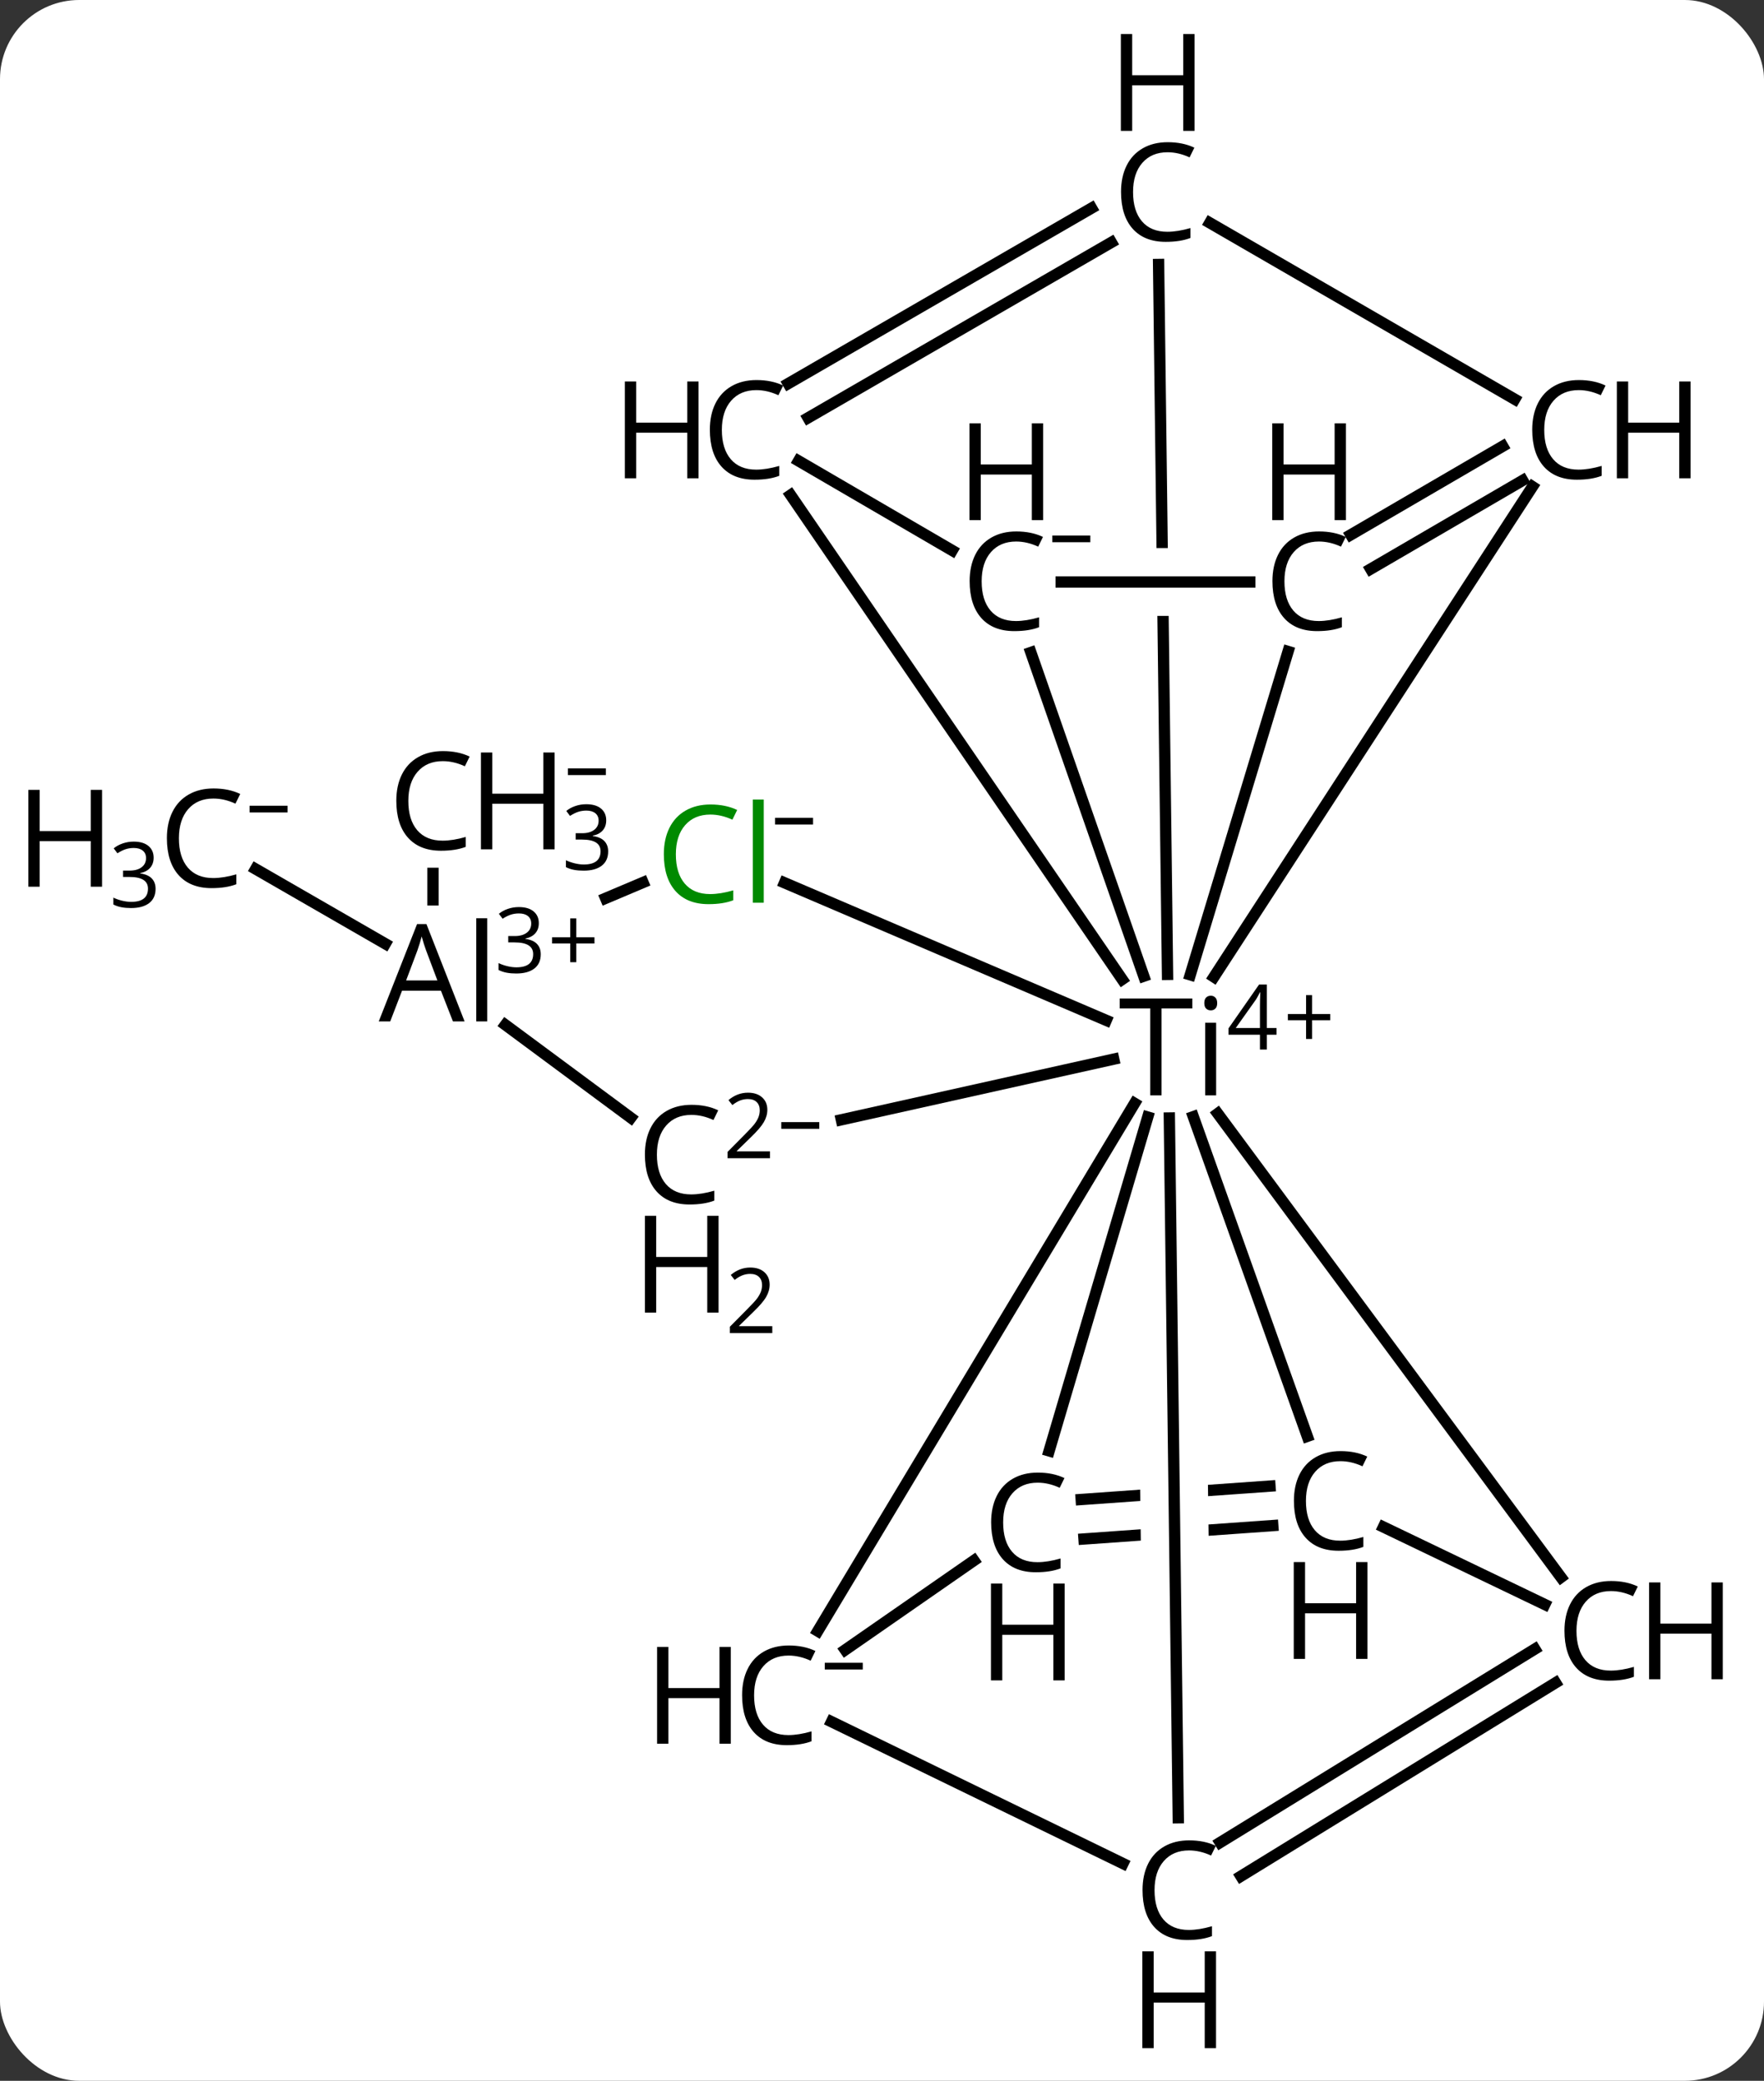 <svg width="156" viewBox="0 0 156 184" style="fill-opacity:1; color-rendering:auto; color-interpolation:auto; text-rendering:auto; stroke:black; stroke-linecap:square; stroke-miterlimit:10; shape-rendering:auto; stroke-opacity:1; fill:black; stroke-dasharray:none; font-weight:normal; stroke-width:1; font-family:'Open Sans'; font-style:normal; stroke-linejoin:miter; font-size:12; stroke-dashoffset:0; image-rendering:auto;" height="184" class="cas-substance-image" xmlns:xlink="http://www.w3.org/1999/xlink" xmlns="http://www.w3.org/2000/svg"><rect x="0" y="0" width="156" height="184" fill="#333333" stroke="none"/><svg class="cas-substance-single-component"><rect y="0" x="0" width="156" stroke="none" ry="7" rx="7" height="184" fill="white" class="cas-substance-group"/><svg y="0" x="0" width="156" viewBox="0 0 156 184" style="fill:black;" height="184" class="cas-substance-single-component-image"><svg><g><clipPath id="clipPath_766d7a07b1424253a9e5bba1d74103921" clipPathUnits="userSpaceOnUse"><path d="M-618.48 -558.536 L-618.48 -552.536 L-652.757 -552.536 L-652.757 -558.536 ZM-615.667 -593.959 L-655.664 -593.456 L-654.62 -510.419 L-614.623 -510.923 L-615.667 -593.959 Z"/></clipPath><clipPath id="clipPath_766d7a07b1424253a9e5bba1d74103922" clipPathUnits="userSpaceOnUse"><path d="M-618.005 -494.429 L-631.401 -493.478 L-631.401 -493.478 L-630.891 -453.414 L-630.891 -453.414 L-615.173 -454.53 L-618.005 -494.429 ZM-637.396 -493.053 L-652.263 -491.998 L-649.431 -452.098 L-636.886 -452.988 L-636.886 -452.988 L-637.396 -493.053 Z"/></clipPath><g transform="translate(738,607)" style="text-rendering:geometricPrecision; color-rendering:optimizeQuality; color-interpolation:linearRGB; stroke-linecap:butt; image-rendering:optimizeQuality;"><line y2="-523.546" y1="-530.154" x2="-703.927" x1="-715.393" style="fill:none;"/><line y2="-527.425" y1="-529.771" x2="-699.71" x1="-699.71" style="fill:none;"/><line y2="-583.614" y1="-520.838" x2="-635.539" x1="-634.749" style="fill:none; clip-path:url(#clipPath_766d7a07b1424253a9e5bba1d74103921);"/><line y2="-563.969" y1="-520.611" x2="-602.475" x1="-630.646" style="fill:none;"/><line y2="-563.225" y1="-520.395" x2="-668.081" x1="-638.759" style="fill:none;"/><line y2="-467.521" y1="-508.532" x2="-599.953" x1="-630.309" style="fill:none;"/><line y2="-549.304" y1="-520.679" x2="-646.834" x1="-636.851" style="fill:none;"/><line y2="-462.769" y1="-509.435" x2="-665.681" x1="-637.662" style="fill:none;"/><line y2="-478.7" y1="-508.221" x2="-645.22" x1="-636.5" style="fill:none;"/><line y2="-479.989" y1="-508.255" x2="-622.389" x1="-632.47" style="fill:none;"/><line y2="-472.097" y1="-470.912" x2="-625.443" x1="-642.135" style="fill:none; clip-path:url(#clipPath_766d7a07b1424253a9e5bba1d74103922);"/><line y2="-475.588" y1="-474.403" x2="-625.691" x1="-642.383" style="fill:none; clip-path:url(#clipPath_766d7a07b1424253a9e5bba1d74103922);"/><line y2="-446.261" y1="-508.139" x2="-633.8" x1="-634.588" style="fill:none;"/><line y2="-549.391" y1="-520.797" x2="-624.089" x1="-632.739" style="fill:none;"/><line y2="-507.98" y1="-513.343" x2="-663.594" x1="-639.508" style="fill:none;"/><line y2="-528.936" y1="-516.774" x2="-668.618" x1="-640.172" style="fill:none;"/><line y2="-571.697" y1="-587.295" x2="-604.048" x1="-631.015" style="fill:none;"/><line y2="-573.082" y1="-588.596" x2="-668.291" x1="-641.468" style="fill:none;"/><line y2="-570.052" y1="-585.566" x2="-666.538" x1="-639.716" style="fill:none;"/><line y2="-559.708" y1="-567.54" x2="-618.547" x1="-605.106" style="fill:none;"/><line y2="-556.684" y1="-564.516" x2="-616.785" x1="-603.344" style="fill:none;"/><line y2="-558.324" y1="-566.244" x2="-653.791" x1="-667.381" style="fill:none;"/><line y2="-471.971" y1="-465.12" x2="-615.657" x1="-601.389" style="fill:none;"/><line y2="-444.073" y1="-461.177" x2="-630.095" x1="-602.266" style="fill:none;"/><line y2="-441.092" y1="-458.196" x2="-628.262" x1="-600.434" style="fill:none;"/><line y2="-555.536" y1="-555.536" x2="-627.472" x1="-644.153" style="fill:none;"/><line y2="-469.006" y1="-461.105" x2="-651.87" x1="-663.252" style="fill:none;"/><line y2="-442.212" y1="-454.752" x2="-638.69" x1="-664.463" style="fill:none;"/><line y2="-516.372" y1="-508.158" x2="-693.305" x1="-682.215" style="fill:none;"/><line y2="-527.568" y1="-528.965" x2="-684.439" x1="-681.135" style="fill:none;"/><path style="stroke-linecap:square; stroke:none;" d="M-719.131 -536.387 Q-720.538 -536.387 -721.358 -535.45 Q-722.178 -534.512 -722.178 -532.871 Q-722.178 -531.2 -721.389 -530.278 Q-720.6 -529.356 -719.147 -529.356 Q-718.241 -529.356 -717.1 -529.684 L-717.1 -528.809 Q-717.991 -528.465 -719.288 -528.465 Q-721.178 -528.465 -722.21 -529.621 Q-723.241 -530.778 -723.241 -532.887 Q-723.241 -534.215 -722.749 -535.207 Q-722.256 -536.2 -721.319 -536.739 Q-720.381 -537.278 -719.116 -537.278 Q-717.772 -537.278 -716.756 -536.793 L-717.178 -535.934 Q-718.163 -536.387 -719.131 -536.387 Z"/><path style="stroke-linecap:square; stroke:none;" d="M-728.975 -528.59 L-729.975 -528.59 L-729.975 -532.621 L-734.491 -532.621 L-734.491 -528.59 L-735.491 -528.59 L-735.491 -537.153 L-734.491 -537.153 L-734.491 -533.512 L-729.975 -533.512 L-729.975 -537.153 L-728.975 -537.153 L-728.975 -528.59 Z"/><path style="stroke-linecap:square; stroke:none;" d="M-724.413 -531.156 Q-724.413 -530.609 -724.725 -530.257 Q-725.038 -529.906 -725.6 -529.796 L-725.6 -529.765 Q-724.913 -529.671 -724.577 -529.32 Q-724.241 -528.968 -724.241 -528.406 Q-724.241 -527.578 -724.811 -527.14 Q-725.381 -526.703 -726.413 -526.703 Q-726.866 -526.703 -727.249 -526.773 Q-727.631 -526.843 -727.975 -527.015 L-727.975 -527.625 Q-727.616 -527.453 -727.194 -527.351 Q-726.772 -527.25 -726.397 -527.25 Q-724.913 -527.25 -724.913 -528.421 Q-724.913 -529.453 -726.553 -529.453 L-727.116 -529.453 L-727.116 -530.015 L-726.538 -530.015 Q-725.866 -530.015 -725.475 -530.312 Q-725.085 -530.609 -725.085 -531.125 Q-725.085 -531.546 -725.374 -531.781 Q-725.663 -532.015 -726.163 -532.015 Q-726.538 -532.015 -726.866 -531.914 Q-727.194 -531.812 -727.616 -531.546 L-727.944 -531.984 Q-727.6 -532.265 -727.139 -532.421 Q-726.678 -532.578 -726.178 -532.578 Q-725.335 -532.578 -724.874 -532.195 Q-724.413 -531.812 -724.413 -531.156 Z"/><path style="stroke-linecap:square; stroke:none;" d="M-715.928 -535.156 L-715.928 -535.75 L-712.569 -535.75 L-712.569 -535.156 L-715.928 -535.156 Z"/><path style="stroke-linecap:square; stroke:none;" d="M-698.842 -539.693 Q-700.249 -539.693 -701.069 -538.755 Q-701.889 -537.818 -701.889 -536.177 Q-701.889 -534.505 -701.1 -533.583 Q-700.311 -532.662 -698.858 -532.662 Q-697.952 -532.662 -696.811 -532.99 L-696.811 -532.115 Q-697.702 -531.771 -698.999 -531.771 Q-700.889 -531.771 -701.92 -532.927 Q-702.952 -534.083 -702.952 -536.193 Q-702.952 -537.521 -702.46 -538.513 Q-701.967 -539.505 -701.03 -540.044 Q-700.092 -540.583 -698.827 -540.583 Q-697.483 -540.583 -696.467 -540.099 L-696.889 -539.24 Q-697.874 -539.693 -698.842 -539.693 Z"/><path style="stroke-linecap:square; stroke:none;" d="M-688.952 -531.896 L-689.952 -531.896 L-689.952 -535.927 L-694.467 -535.927 L-694.467 -531.896 L-695.467 -531.896 L-695.467 -540.458 L-694.467 -540.458 L-694.467 -536.818 L-689.952 -536.818 L-689.952 -540.458 L-688.952 -540.458 L-688.952 -531.896 Z"/><path style="stroke-linecap:square; stroke:none;" d="M-684.389 -534.462 Q-684.389 -533.915 -684.702 -533.563 Q-685.014 -533.212 -685.577 -533.102 L-685.577 -533.071 Q-684.889 -532.977 -684.553 -532.626 Q-684.217 -532.274 -684.217 -531.712 Q-684.217 -530.884 -684.788 -530.446 Q-685.358 -530.009 -686.389 -530.009 Q-686.842 -530.009 -687.225 -530.079 Q-687.608 -530.149 -687.952 -530.321 L-687.952 -530.93 Q-687.592 -530.759 -687.17 -530.657 Q-686.749 -530.555 -686.374 -530.555 Q-684.889 -530.555 -684.889 -531.727 Q-684.889 -532.759 -686.53 -532.759 L-687.092 -532.759 L-687.092 -533.321 L-686.514 -533.321 Q-685.842 -533.321 -685.452 -533.618 Q-685.061 -533.915 -685.061 -534.43 Q-685.061 -534.852 -685.35 -535.087 Q-685.639 -535.321 -686.139 -535.321 Q-686.514 -535.321 -686.842 -535.219 Q-687.17 -535.118 -687.592 -534.852 L-687.92 -535.29 Q-687.577 -535.571 -687.116 -535.727 Q-686.655 -535.884 -686.155 -535.884 Q-685.311 -535.884 -684.85 -535.501 Q-684.389 -535.118 -684.389 -534.462 Z"/><path style="stroke-linecap:square; stroke:none;" d="M-687.78 -538.462 L-687.78 -539.055 L-684.42 -539.055 L-684.42 -538.462 L-687.78 -538.462 Z"/><path style="stroke-linecap:square; stroke:none;" d="M-635.277 -510.139 L-636.277 -510.139 L-636.277 -517.827 L-638.98 -517.827 L-638.98 -518.702 L-632.558 -518.702 L-632.558 -517.827 L-635.277 -517.827 L-635.277 -510.139 ZM-630.451 -510.139 L-631.419 -510.139 L-631.419 -516.561 L-630.451 -516.561 L-630.451 -510.139 ZM-631.497 -518.295 Q-631.497 -518.639 -631.333 -518.795 Q-631.169 -518.952 -630.919 -518.952 Q-630.685 -518.952 -630.521 -518.788 Q-630.357 -518.624 -630.357 -518.295 Q-630.357 -517.967 -630.521 -517.811 Q-630.685 -517.655 -630.919 -517.655 Q-631.169 -517.655 -631.333 -517.811 Q-631.497 -517.967 -631.497 -518.295 Z"/><path style="stroke-linecap:square; stroke:none;" d="M-625.107 -515.502 L-625.966 -515.502 L-625.966 -514.189 L-626.576 -514.189 L-626.576 -515.502 L-629.357 -515.502 L-629.357 -516.064 L-626.654 -519.939 L-625.966 -519.939 L-625.966 -516.096 L-625.107 -516.096 L-625.107 -515.502 ZM-626.576 -516.096 L-626.576 -517.986 Q-626.576 -518.549 -626.544 -519.252 L-626.576 -519.252 Q-626.763 -518.877 -626.919 -518.627 L-628.716 -516.096 L-626.576 -516.096 Z"/><path style="stroke-linecap:square; stroke:none;" d="M-621.966 -517.33 L-620.357 -517.33 L-620.357 -516.783 L-621.966 -516.783 L-621.966 -515.127 L-622.497 -515.127 L-622.497 -516.783 L-624.107 -516.783 L-624.107 -517.33 L-622.497 -517.33 L-622.497 -519.002 L-621.966 -519.002 L-621.966 -517.33 Z"/><path style="stroke-linecap:square; stroke:none;" d="M-634.751 -593.536 Q-636.158 -593.536 -636.978 -592.598 Q-637.798 -591.661 -637.798 -590.02 Q-637.798 -588.348 -637.009 -587.426 Q-636.22 -586.505 -634.767 -586.505 Q-633.861 -586.505 -632.72 -586.833 L-632.72 -585.958 Q-633.611 -585.614 -634.908 -585.614 Q-636.798 -585.614 -637.83 -586.77 Q-638.861 -587.926 -638.861 -590.036 Q-638.861 -591.364 -638.369 -592.356 Q-637.876 -593.348 -636.939 -593.887 Q-636.001 -594.426 -634.736 -594.426 Q-633.392 -594.426 -632.376 -593.942 L-632.798 -593.083 Q-633.783 -593.536 -634.751 -593.536 Z"/><path style="stroke-linecap:square; stroke:none;" d="M-632.361 -595.426 L-633.361 -595.426 L-633.361 -599.458 L-637.876 -599.458 L-637.876 -595.426 L-638.876 -595.426 L-638.876 -603.989 L-637.876 -603.989 L-637.876 -600.348 L-633.361 -600.348 L-633.361 -603.989 L-632.361 -603.989 L-632.361 -595.426 Z"/><path style="stroke-linecap:square; stroke:none;" d="M-598.388 -572.503 Q-599.794 -572.503 -600.615 -571.565 Q-601.435 -570.628 -601.435 -568.987 Q-601.435 -567.315 -600.646 -566.393 Q-599.857 -565.471 -598.404 -565.471 Q-597.497 -565.471 -596.357 -565.8 L-596.357 -564.925 Q-597.247 -564.581 -598.544 -564.581 Q-600.435 -564.581 -601.466 -565.737 Q-602.497 -566.893 -602.497 -569.003 Q-602.497 -570.331 -602.005 -571.323 Q-601.513 -572.315 -600.575 -572.854 Q-599.638 -573.393 -598.372 -573.393 Q-597.029 -573.393 -596.013 -572.909 L-596.435 -572.05 Q-597.419 -572.503 -598.388 -572.503 Z"/><path style="stroke-linecap:square; stroke:none;" d="M-588.497 -564.706 L-589.497 -564.706 L-589.497 -568.737 L-594.013 -568.737 L-594.013 -564.706 L-595.013 -564.706 L-595.013 -573.268 L-594.013 -573.268 L-594.013 -569.628 L-589.497 -569.628 L-589.497 -573.268 L-588.497 -573.268 L-588.497 -564.706 Z"/><path style="stroke-linecap:square; stroke:none;" d="M-671.115 -572.503 Q-672.521 -572.503 -673.342 -571.565 Q-674.162 -570.628 -674.162 -568.987 Q-674.162 -567.315 -673.373 -566.393 Q-672.584 -565.471 -671.131 -565.471 Q-670.224 -565.471 -669.084 -565.8 L-669.084 -564.925 Q-669.974 -564.581 -671.271 -564.581 Q-673.162 -564.581 -674.193 -565.737 Q-675.224 -566.893 -675.224 -569.003 Q-675.224 -570.331 -674.732 -571.323 Q-674.24 -572.315 -673.303 -572.854 Q-672.365 -573.393 -671.099 -573.393 Q-669.756 -573.393 -668.74 -572.909 L-669.162 -572.05 Q-670.146 -572.503 -671.115 -572.503 Z"/><path style="stroke-linecap:square; stroke:none;" d="M-676.224 -564.706 L-677.224 -564.706 L-677.224 -568.737 L-681.74 -568.737 L-681.74 -564.706 L-682.74 -564.706 L-682.74 -573.268 L-681.74 -573.268 L-681.74 -569.628 L-677.224 -569.628 L-677.224 -573.268 L-676.224 -573.268 L-676.224 -564.706 Z"/><path style="stroke-linecap:square; stroke:none;" d="M-595.537 -466.305 Q-596.943 -466.305 -597.763 -465.367 Q-598.584 -464.43 -598.584 -462.789 Q-598.584 -461.117 -597.794 -460.195 Q-597.005 -459.273 -595.552 -459.273 Q-594.646 -459.273 -593.505 -459.601 L-593.505 -458.726 Q-594.396 -458.383 -595.693 -458.383 Q-597.584 -458.383 -598.615 -459.539 Q-599.646 -460.695 -599.646 -462.805 Q-599.646 -464.133 -599.154 -465.125 Q-598.662 -466.117 -597.724 -466.656 Q-596.787 -467.195 -595.521 -467.195 Q-594.177 -467.195 -593.162 -466.711 L-593.584 -465.851 Q-594.568 -466.305 -595.537 -466.305 Z"/><path style="stroke-linecap:square; stroke:none;" d="M-585.646 -458.508 L-586.646 -458.508 L-586.646 -462.539 L-591.162 -462.539 L-591.162 -458.508 L-592.162 -458.508 L-592.162 -467.07 L-591.162 -467.07 L-591.162 -463.43 L-586.646 -463.43 L-586.646 -467.07 L-585.646 -467.07 L-585.646 -458.508 Z"/><path style="stroke-linecap:square; stroke:none;" d="M-648.14 -559.114 Q-649.546 -559.114 -650.366 -558.177 Q-651.187 -557.239 -651.187 -555.599 Q-651.187 -553.927 -650.398 -553.005 Q-649.609 -552.083 -648.155 -552.083 Q-647.249 -552.083 -646.109 -552.411 L-646.109 -551.536 Q-646.999 -551.192 -648.296 -551.192 Q-650.187 -551.192 -651.218 -552.349 Q-652.249 -553.505 -652.249 -555.614 Q-652.249 -556.942 -651.757 -557.935 Q-651.265 -558.927 -650.327 -559.466 Q-649.39 -560.005 -648.124 -560.005 Q-646.78 -560.005 -645.765 -559.521 L-646.187 -558.661 Q-647.171 -559.114 -648.14 -559.114 Z"/><path style="stroke-linecap:square; stroke:none;" d="M-645.749 -561.005 L-646.749 -561.005 L-646.749 -565.036 L-651.265 -565.036 L-651.265 -561.005 L-652.265 -561.005 L-652.265 -569.567 L-651.265 -569.567 L-651.265 -565.927 L-646.749 -565.927 L-646.749 -569.567 L-645.749 -569.567 L-645.749 -561.005 Z"/><path style="stroke-linecap:square; stroke:none;" d="M-644.937 -559.052 L-644.937 -559.646 L-641.577 -559.646 L-641.577 -559.052 L-644.937 -559.052 Z"/><path style="stroke-linecap:square; stroke:none;" d="M-668.264 -460.602 Q-669.67 -460.602 -670.49 -459.665 Q-671.311 -458.727 -671.311 -457.087 Q-671.311 -455.415 -670.522 -454.493 Q-669.732 -453.571 -668.279 -453.571 Q-667.373 -453.571 -666.232 -453.899 L-666.232 -453.024 Q-667.123 -452.68 -668.42 -452.68 Q-670.311 -452.68 -671.342 -453.837 Q-672.373 -454.993 -672.373 -457.102 Q-672.373 -458.43 -671.881 -459.422 Q-671.389 -460.415 -670.451 -460.954 Q-669.514 -461.493 -668.248 -461.493 Q-666.904 -461.493 -665.889 -461.008 L-666.311 -460.149 Q-667.295 -460.602 -668.264 -460.602 Z"/><path style="stroke-linecap:square; stroke:none;" d="M-673.373 -452.805 L-674.373 -452.805 L-674.373 -456.837 L-678.889 -456.837 L-678.889 -452.805 L-679.889 -452.805 L-679.889 -461.368 L-678.889 -461.368 L-678.889 -457.727 L-674.373 -457.727 L-674.373 -461.368 L-673.373 -461.368 L-673.373 -452.805 Z"/><path style="stroke-linecap:square; stroke:none;" d="M-665.061 -459.371 L-665.061 -459.965 L-661.701 -459.965 L-661.701 -459.371 L-665.061 -459.371 Z"/><path style="stroke-linecap:square; stroke:none;" d="M-646.239 -475.891 Q-647.645 -475.891 -648.466 -474.954 Q-649.286 -474.016 -649.286 -472.376 Q-649.286 -470.704 -648.497 -469.782 Q-647.708 -468.86 -646.255 -468.86 Q-645.348 -468.86 -644.208 -469.188 L-644.208 -468.313 Q-645.098 -467.969 -646.395 -467.969 Q-648.286 -467.969 -649.317 -469.126 Q-650.348 -470.282 -650.348 -472.391 Q-650.348 -473.719 -649.856 -474.712 Q-649.364 -475.704 -648.427 -476.243 Q-647.489 -476.782 -646.223 -476.782 Q-644.88 -476.782 -643.864 -476.298 L-644.286 -475.438 Q-645.27 -475.891 -646.239 -475.891 Z"/><path style="stroke-linecap:square; stroke:none;" d="M-643.848 -458.407 L-644.848 -458.407 L-644.848 -462.438 L-649.364 -462.438 L-649.364 -458.407 L-650.364 -458.407 L-650.364 -466.969 L-649.364 -466.969 L-649.364 -463.329 L-644.848 -463.329 L-644.848 -466.969 L-643.848 -466.969 L-643.848 -458.407 Z"/><path style="stroke-linecap:square; stroke:none;" d="M-619.462 -477.792 Q-620.869 -477.792 -621.689 -476.855 Q-622.509 -475.917 -622.509 -474.277 Q-622.509 -472.605 -621.72 -471.683 Q-620.931 -470.761 -619.478 -470.761 Q-618.572 -470.761 -617.431 -471.089 L-617.431 -470.214 Q-618.322 -469.87 -619.619 -469.87 Q-621.509 -469.87 -622.54 -471.027 Q-623.572 -472.183 -623.572 -474.292 Q-623.572 -475.62 -623.08 -476.613 Q-622.587 -477.605 -621.65 -478.144 Q-620.712 -478.683 -619.447 -478.683 Q-618.103 -478.683 -617.087 -478.198 L-617.509 -477.339 Q-618.494 -477.792 -619.462 -477.792 Z"/><path style="stroke-linecap:square; stroke:none;" d="M-617.072 -460.308 L-618.072 -460.308 L-618.072 -464.339 L-622.587 -464.339 L-622.587 -460.308 L-623.587 -460.308 L-623.587 -468.87 L-622.587 -468.87 L-622.587 -465.23 L-618.072 -465.23 L-618.072 -468.87 L-617.072 -468.87 L-617.072 -460.308 Z"/><path style="stroke-linecap:square; stroke:none;" d="M-632.851 -443.371 Q-634.257 -443.371 -635.077 -442.433 Q-635.898 -441.496 -635.898 -439.855 Q-635.898 -438.183 -635.109 -437.261 Q-634.319 -436.339 -632.866 -436.339 Q-631.96 -436.339 -630.819 -436.668 L-630.819 -435.793 Q-631.71 -435.449 -633.007 -435.449 Q-634.898 -435.449 -635.929 -436.605 Q-636.96 -437.761 -636.96 -439.871 Q-636.96 -441.199 -636.468 -442.191 Q-635.976 -443.183 -635.038 -443.722 Q-634.101 -444.261 -632.835 -444.261 Q-631.491 -444.261 -630.476 -443.777 L-630.898 -442.918 Q-631.882 -443.371 -632.851 -443.371 Z"/><path style="stroke-linecap:square; stroke:none;" d="M-630.46 -425.886 L-631.46 -425.886 L-631.46 -429.918 L-635.976 -429.918 L-635.976 -425.886 L-636.976 -425.886 L-636.976 -434.449 L-635.976 -434.449 L-635.976 -430.808 L-631.46 -430.808 L-631.46 -434.449 L-630.46 -434.449 L-630.46 -425.886 Z"/><path style="stroke-linecap:square; stroke:none;" d="M-621.363 -559.114 Q-622.769 -559.114 -623.59 -558.177 Q-624.41 -557.239 -624.41 -555.599 Q-624.41 -553.927 -623.621 -553.005 Q-622.832 -552.083 -621.379 -552.083 Q-620.472 -552.083 -619.332 -552.411 L-619.332 -551.536 Q-620.222 -551.192 -621.519 -551.192 Q-623.41 -551.192 -624.441 -552.349 Q-625.472 -553.505 -625.472 -555.614 Q-625.472 -556.942 -624.98 -557.935 Q-624.488 -558.927 -623.551 -559.466 Q-622.613 -560.005 -621.347 -560.005 Q-620.004 -560.005 -618.988 -559.521 L-619.41 -558.661 Q-620.394 -559.114 -621.363 -559.114 Z"/><path style="stroke-linecap:square; stroke:none;" d="M-618.972 -561.005 L-619.972 -561.005 L-619.972 -565.036 L-624.488 -565.036 L-624.488 -561.005 L-625.488 -561.005 L-625.488 -569.567 L-624.488 -569.567 L-624.488 -565.927 L-619.972 -565.927 L-619.972 -569.567 L-618.972 -569.567 L-618.972 -561.005 Z"/><path style="stroke-linecap:square; stroke:none;" d="M-676.859 -508.412 Q-678.265 -508.412 -679.085 -507.474 Q-679.906 -506.537 -679.906 -504.896 Q-679.906 -503.224 -679.117 -502.303 Q-678.328 -501.381 -676.875 -501.381 Q-675.968 -501.381 -674.828 -501.709 L-674.828 -500.834 Q-675.718 -500.49 -677.015 -500.49 Q-678.906 -500.49 -679.937 -501.646 Q-680.968 -502.803 -680.968 -504.912 Q-680.968 -506.24 -680.476 -507.232 Q-679.984 -508.224 -679.046 -508.764 Q-678.109 -509.303 -676.843 -509.303 Q-675.5 -509.303 -674.484 -508.818 L-674.906 -507.959 Q-675.89 -508.412 -676.859 -508.412 Z"/><path style="stroke-linecap:square; stroke:none;" d="M-674.453 -490.928 L-675.453 -490.928 L-675.453 -494.959 L-679.968 -494.959 L-679.968 -490.928 L-680.968 -490.928 L-680.968 -499.49 L-679.968 -499.49 L-679.968 -495.849 L-675.453 -495.849 L-675.453 -499.49 L-674.453 -499.49 L-674.453 -490.928 Z"/><path style="stroke-linecap:square; stroke:none;" d="M-669.703 -489.118 L-673.453 -489.118 L-673.453 -489.681 L-671.953 -491.196 Q-671.265 -491.884 -671.046 -492.181 Q-670.828 -492.478 -670.718 -492.759 Q-670.609 -493.04 -670.609 -493.368 Q-670.609 -493.821 -670.882 -494.087 Q-671.156 -494.353 -671.656 -494.353 Q-672 -494.353 -672.32 -494.235 Q-672.64 -494.118 -673.031 -493.821 L-673.375 -494.259 Q-672.593 -494.915 -671.656 -494.915 Q-670.859 -494.915 -670.398 -494.501 Q-669.937 -494.087 -669.937 -493.399 Q-669.937 -492.853 -670.242 -492.321 Q-670.546 -491.79 -671.39 -490.978 L-672.64 -489.759 L-672.64 -489.728 L-669.703 -489.728 L-669.703 -489.118 Z"/><path style="stroke-linecap:square; stroke:none;" d="M-669.906 -504.579 L-673.656 -504.579 L-673.656 -505.142 L-672.156 -506.657 Q-671.468 -507.345 -671.25 -507.642 Q-671.031 -507.938 -670.921 -508.22 Q-670.812 -508.501 -670.812 -508.829 Q-670.812 -509.282 -671.085 -509.548 Q-671.359 -509.813 -671.859 -509.813 Q-672.203 -509.813 -672.523 -509.696 Q-672.843 -509.579 -673.234 -509.282 L-673.578 -509.72 Q-672.796 -510.376 -671.859 -510.376 Q-671.062 -510.376 -670.601 -509.962 Q-670.14 -509.548 -670.14 -508.86 Q-670.14 -508.313 -670.445 -507.782 Q-670.75 -507.251 -671.593 -506.438 L-672.843 -505.22 L-672.843 -505.188 L-669.906 -505.188 L-669.906 -504.579 Z"/><path style="stroke-linecap:square; stroke:none;" d="M-668.906 -507.181 L-668.906 -507.774 L-665.546 -507.774 L-665.546 -507.181 L-668.906 -507.181 Z"/></g><g transform="translate(738,607)" style="fill:rgb(0,138,0); text-rendering:geometricPrecision; color-rendering:optimizeQuality; image-rendering:optimizeQuality; font-family:'Open Sans'; stroke:rgb(0,138,0); color-interpolation:linearRGB;"><path style="stroke:none;" d="M-675.183 -534.97 Q-676.59 -534.97 -677.41 -534.033 Q-678.23 -533.095 -678.23 -531.454 Q-678.23 -529.783 -677.441 -528.861 Q-676.652 -527.939 -675.199 -527.939 Q-674.293 -527.939 -673.152 -528.267 L-673.152 -527.392 Q-674.043 -527.048 -675.34 -527.048 Q-677.23 -527.048 -678.261 -528.204 Q-679.293 -529.361 -679.293 -531.47 Q-679.293 -532.798 -678.801 -533.79 Q-678.308 -534.783 -677.371 -535.322 Q-676.433 -535.861 -675.168 -535.861 Q-673.824 -535.861 -672.808 -535.376 L-673.23 -534.517 Q-674.215 -534.97 -675.183 -534.97 ZM-670.457 -527.173 L-671.426 -527.173 L-671.426 -536.298 L-670.457 -536.298 L-670.457 -527.173 Z"/><path style="fill:black; stroke:none;" d="M-669.457 -534.089 L-669.457 -534.683 L-666.097 -534.683 L-666.097 -534.089 L-669.457 -534.089 Z"/><path style="fill:black; stroke:none;" d="M-697.944 -516.677 L-699.006 -519.396 L-702.444 -519.396 L-703.491 -516.677 L-704.506 -516.677 L-701.116 -525.287 L-700.288 -525.287 L-696.913 -516.677 L-697.944 -516.677 ZM-699.319 -520.302 L-700.319 -522.958 Q-700.506 -523.458 -700.71 -524.193 Q-700.85 -523.63 -701.085 -522.958 L-702.085 -520.302 L-699.319 -520.302 ZM-694.913 -516.677 L-695.881 -516.677 L-695.881 -525.802 L-694.913 -525.802 L-694.913 -516.677 Z"/><path style="fill:black; stroke:none;" d="M-690.35 -525.368 Q-690.35 -524.821 -690.663 -524.469 Q-690.975 -524.118 -691.538 -524.009 L-691.538 -523.977 Q-690.85 -523.884 -690.514 -523.532 Q-690.178 -523.18 -690.178 -522.618 Q-690.178 -521.79 -690.749 -521.352 Q-691.319 -520.915 -692.35 -520.915 Q-692.803 -520.915 -693.186 -520.985 Q-693.569 -521.055 -693.913 -521.227 L-693.913 -521.837 Q-693.553 -521.665 -693.131 -521.563 Q-692.71 -521.462 -692.335 -521.462 Q-690.85 -521.462 -690.85 -522.634 Q-690.85 -523.665 -692.491 -523.665 L-693.053 -523.665 L-693.053 -524.227 L-692.475 -524.227 Q-691.803 -524.227 -691.413 -524.524 Q-691.022 -524.821 -691.022 -525.337 Q-691.022 -525.759 -691.311 -525.993 Q-691.6 -526.227 -692.1 -526.227 Q-692.475 -526.227 -692.803 -526.126 Q-693.131 -526.024 -693.553 -525.759 L-693.881 -526.196 Q-693.538 -526.477 -693.077 -526.634 Q-692.616 -526.79 -692.116 -526.79 Q-691.272 -526.79 -690.811 -526.407 Q-690.35 -526.024 -690.35 -525.368 Z"/><path style="fill:black; stroke:none;" d="M-687.038 -524.118 L-685.428 -524.118 L-685.428 -523.571 L-687.038 -523.571 L-687.038 -521.915 L-687.569 -521.915 L-687.569 -523.571 L-689.178 -523.571 L-689.178 -524.118 L-687.569 -524.118 L-687.569 -525.79 L-687.038 -525.79 L-687.038 -524.118 Z"/></g></g></svg></svg></svg></svg>